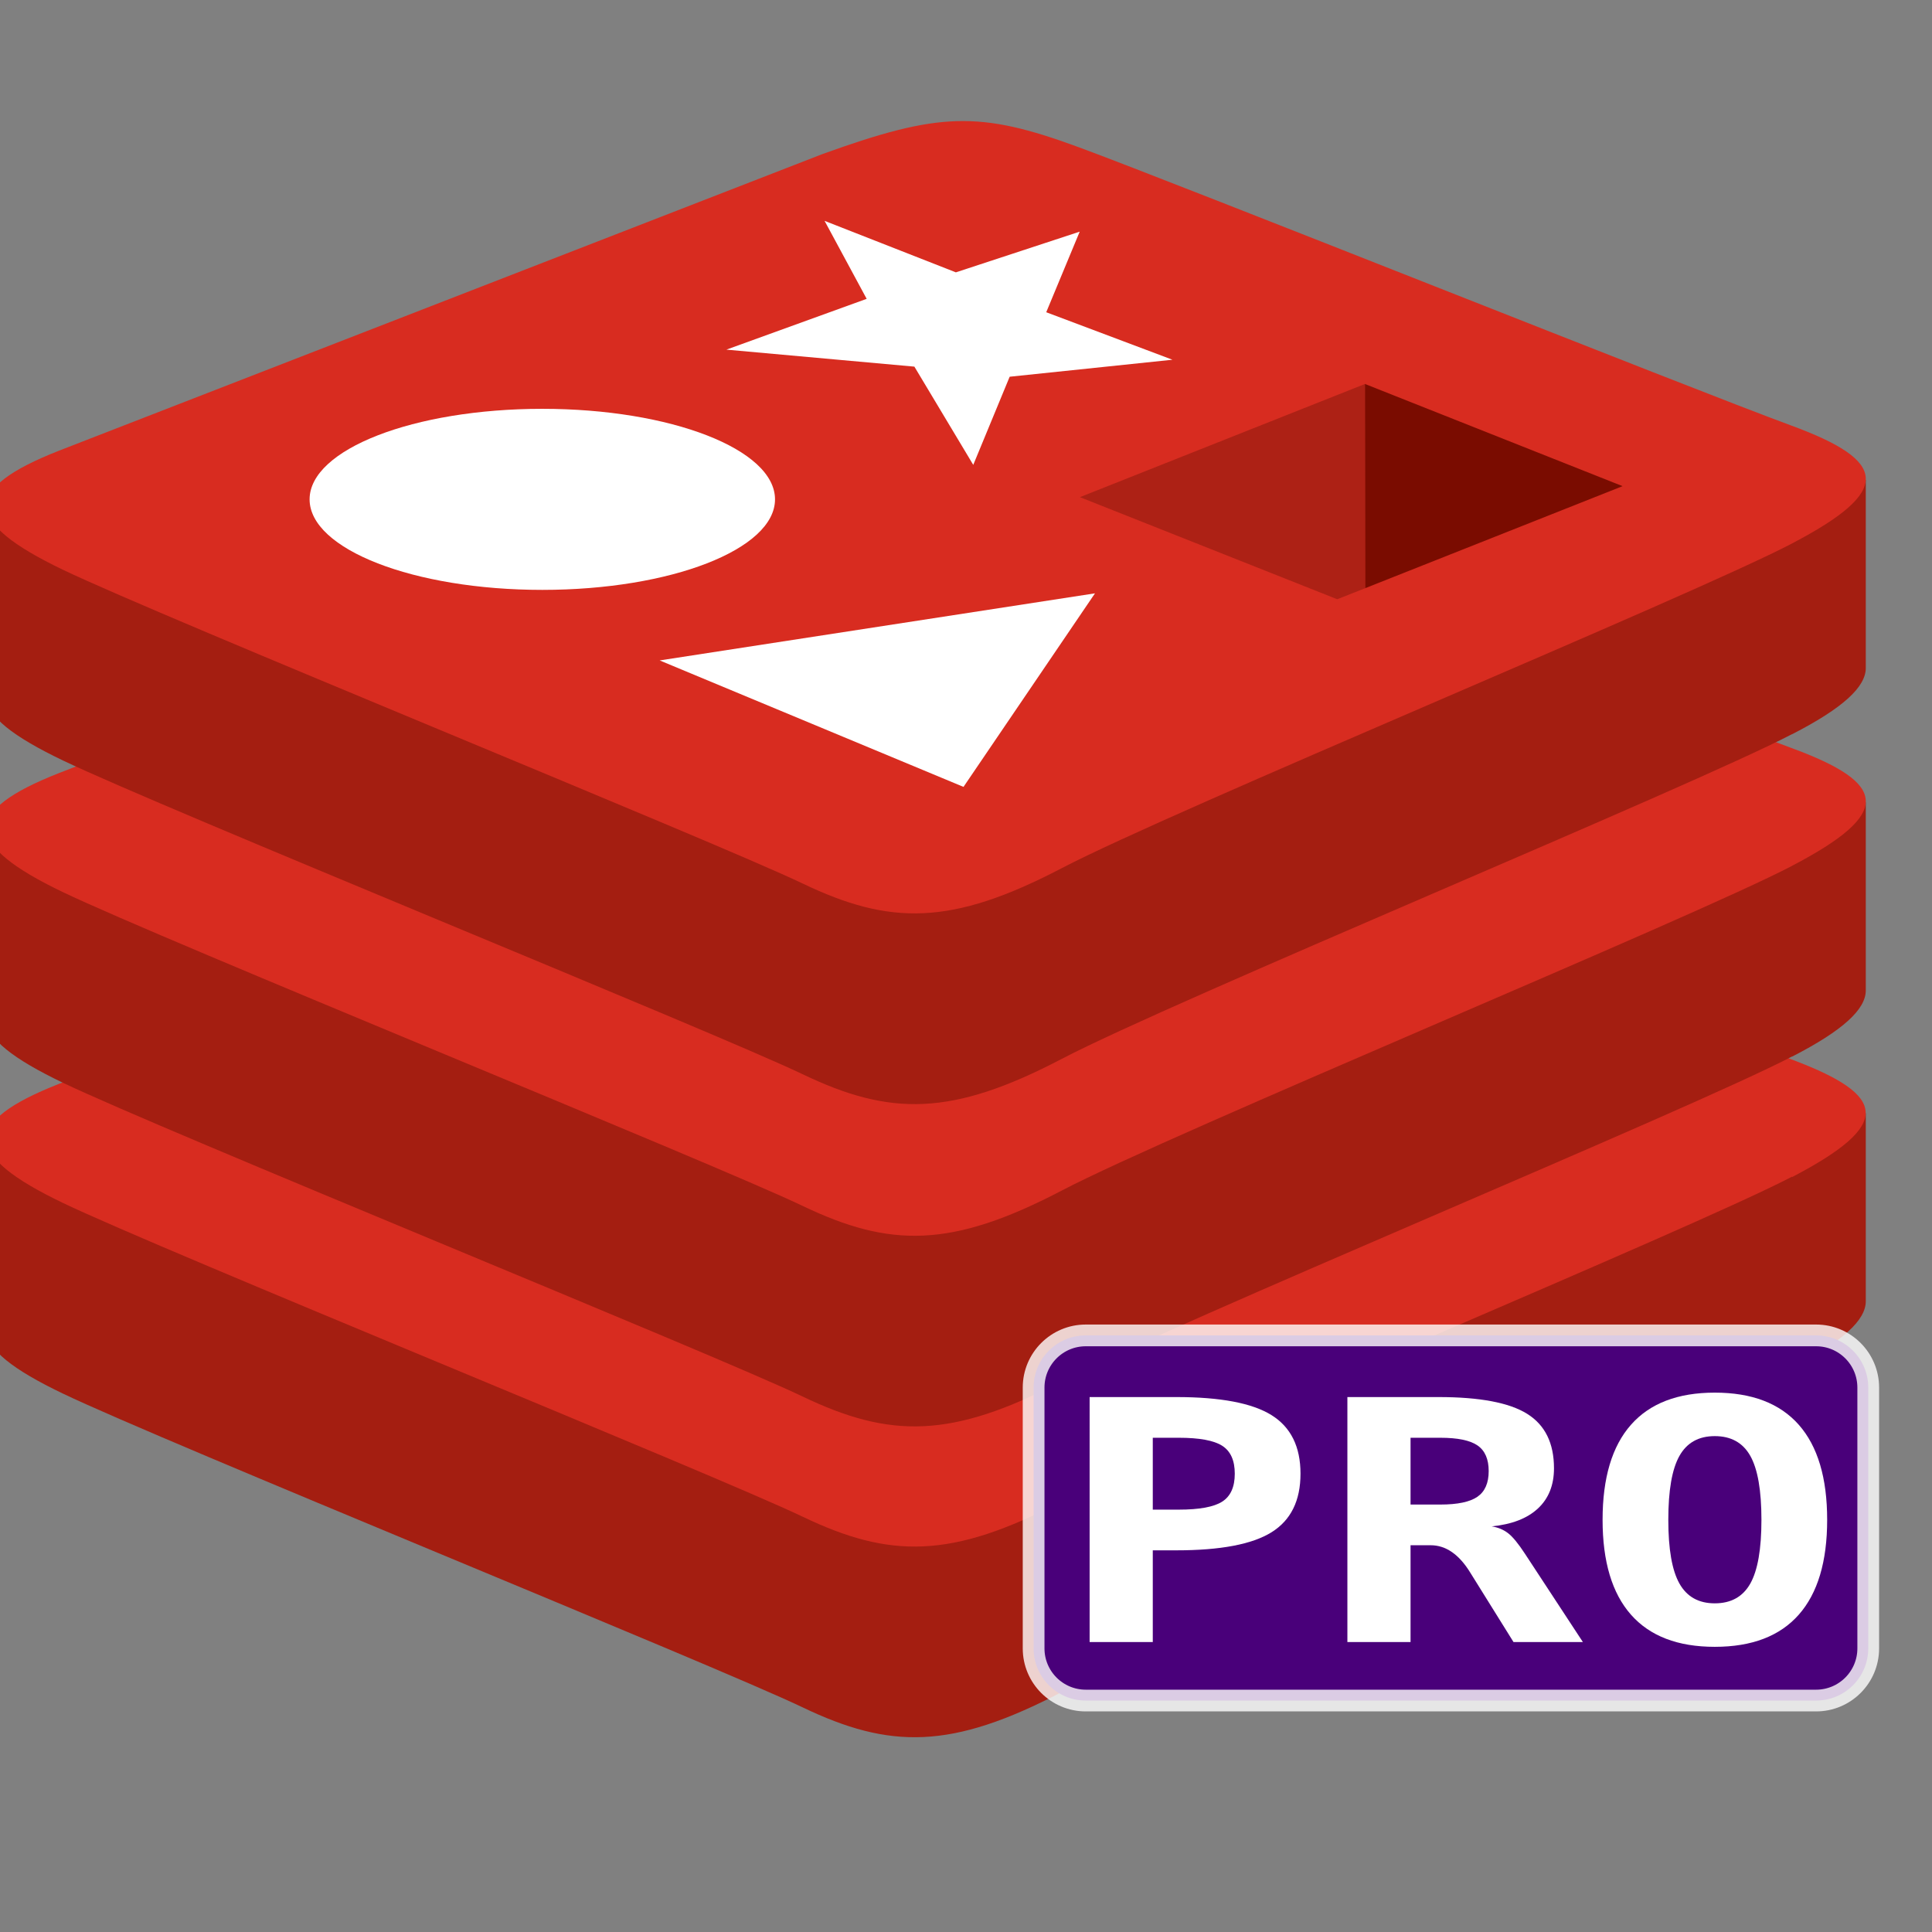 <?xml version="1.0" encoding="UTF-8" standalone="no"?>
<svg id="redis-pro" version="1.1"
     height="64" width="64" viewBox="0 0 32 32"
     xmlns:xlink="http://www.w3.org/1999/xlink"
     xmlns="http://www.w3.org/2000/svg">

    <rect x="0" y="0" width="32" height="32" fill="#808080" stroke="none"/>

    <g id="g24" transform="matrix(.825 0 0 .828 -7.884 -9.45)">
        <use id="use2" fill="#a41e11" xlink:href="#B"/>
        <path id="path4" fill="#d82c20"
              d="M45.536 34.95c-2.013 1.05-12.44 5.337-14.66 6.494s-3.453 1.146-5.207.308-12.85-5.32-14.85-6.276-2.04-1.613-.077-2.382l15.332-5.936c2.332-.836 3.14-.867 5.126-.14S43.55 31.87 45.51 32.6s2.037 1.31.024 2.36z"/>
        <use id="use6" fill="#a41e11" y="-6.218" xlink:href="#B"/>
        <use id="use8" fill="#d82c20" xlink:href="#C"/>

        <path id="path10" fill="#a41e11"
              d="M45.536 26.098c-2.013 1.05-12.44 5.337-14.66 6.495s-3.453 1.146-5.207.308-12.85-5.32-14.85-6.276c-1-.478-1.524-.88-1.524-1.26V21.55s14.447-3.145 16.78-3.982 3.14-.867 5.126-.14 13.853 2.868 15.814 3.587v3.76c0 .377-.452.8-1.477 1.324z"/>
        <use id="use12" fill="#d82c20" y="-6.449" xlink:href="#C"/>

        <g id="g18" fill="#fff">
            <path id="path14"
                  d="M29.096 20.712l-1.182-1.965-3.774-.34 2.816-1.016-.845-1.56 2.636 1.03 2.486-.814-.672 1.612 2.534.95-3.268.34zM22.8 24.624l8.74-1.342-2.64 3.872z"/>
            <ellipse id="ellipse16" cx="20.444" rx="4.672" ry="1.811" cy="21.402"/>
        </g>

        <path id="path20" fill="#7a0c00" d="M42.132 21.138l-5.17 2.042-.004-4.087z"/>
        <path id="path22" fill="#ad2115" d="M36.963 23.18l-.56.22-5.166-2.042 5.723-2.264z"/>
    </g>

    <defs id="defs28">
        <path id="B"
              d="M45.536 38.764c-2.013 1.05-12.44 5.337-14.66 6.494s-3.453 1.146-5.207.308-12.85-5.32-14.85-6.276c-1-.478-1.524-.88-1.524-1.26v-3.813s14.447-3.145 16.78-3.982 3.14-.867 5.126-.14 13.853 2.868 15.814 3.587v3.76c0 .377-.452.8-1.477 1.324z"/>
        <path id="C"
              d="M45.536 28.733c-2.013 1.05-12.44 5.337-14.66 6.494s-3.453 1.146-5.207.308-12.85-5.32-14.85-6.276-2.04-1.613-.077-2.382l15.332-5.935c2.332-.837 3.14-.867 5.126-.14s12.35 4.853 14.312 5.57 2.037 1.31.024 2.36z"/>
    </defs>

    <g id="g932" fill="none" transform="matrix(0.018,0,0,0.018,-5,-7.7)">
        <path id="path2"
              fill="#49007a"
              stroke="#FFFFFF" stroke-width="20" stroke-opacity="0.8"
              d="m 1228.883,1704.581 c 0,-26.509 21.49,-48 48,-48 h 672 c 26.51,0 48,21.491 48,48 v 240 c 0,26.51 -21.49,48 -48,48 h -672 c -26.51,0 -48,-21.49 -48,-48 z"/>

        <g id="g7" transform="matrix(0.197,0,0,0.151,1163.37,1549.182)">
            <path id="char-P"
                  fill="#ffffff" fill-opacity="1" transform="matrix(1,0,0,-1,432.18,2580)"
                  d="M 457,1245 V 807 h 121 q 145,0 203.5,49 58.5,49 58.5,170 0,121 -58.5,170 -58.5,49 -203.5,49 z m -295,248 h 405 q 309,0 444.5,-110 Q 1147,1273 1147,1026 1147,779 1011.5,669 876,559 567,559 H 457 V 0 H 162 Z"/>

            <path id="char-R"
                  fill="#ffffff" fill-opacity="1" transform="matrix(1,0,0,-1,1665.18,2580)"
                  d="m 807,705 q 44,-9 76.5,-41.5 Q 916,631 963,537 L 1233,0 H 909 L 729,377 q -8,16 -21,44 -79,169 -186,169 H 428 V 0 H 133 v 1493 h 426 q 288,0 413.5,-102 Q 1098,1289 1098,1059 1098,905 1023,814 948,723 807,705 Z M 428,1245 V 838 h 139 q 121,0 173.5,47.5 52.5,47.5 52.5,156.5 0,109 -52,156 -52,47 -174,47 z"/>

            <path id="char-O"
                  fill="#ffffff" fill-opacity="1" transform="matrix(1,0,0,-1,2898.18,2580)"
                  d="M 616,1255 Q 503,1255 451,1134.5 399,1014 399,745 399,477 451,356.5 503,236 616,236 730,236 782,356.5 834,477 834,745 834,1014 782,1134.5 730,1255 616,1255 Z M 92,745 q 0,383 132.5,579 132.5,196 391.5,196 260,0 392.5,-196 Q 1141,1128 1141,745 1141,363 1008.5,167 876,-29 616,-29 357,-29 224.5,167 92,363 92,745 Z"/>
        </g>
    </g>
</svg>
